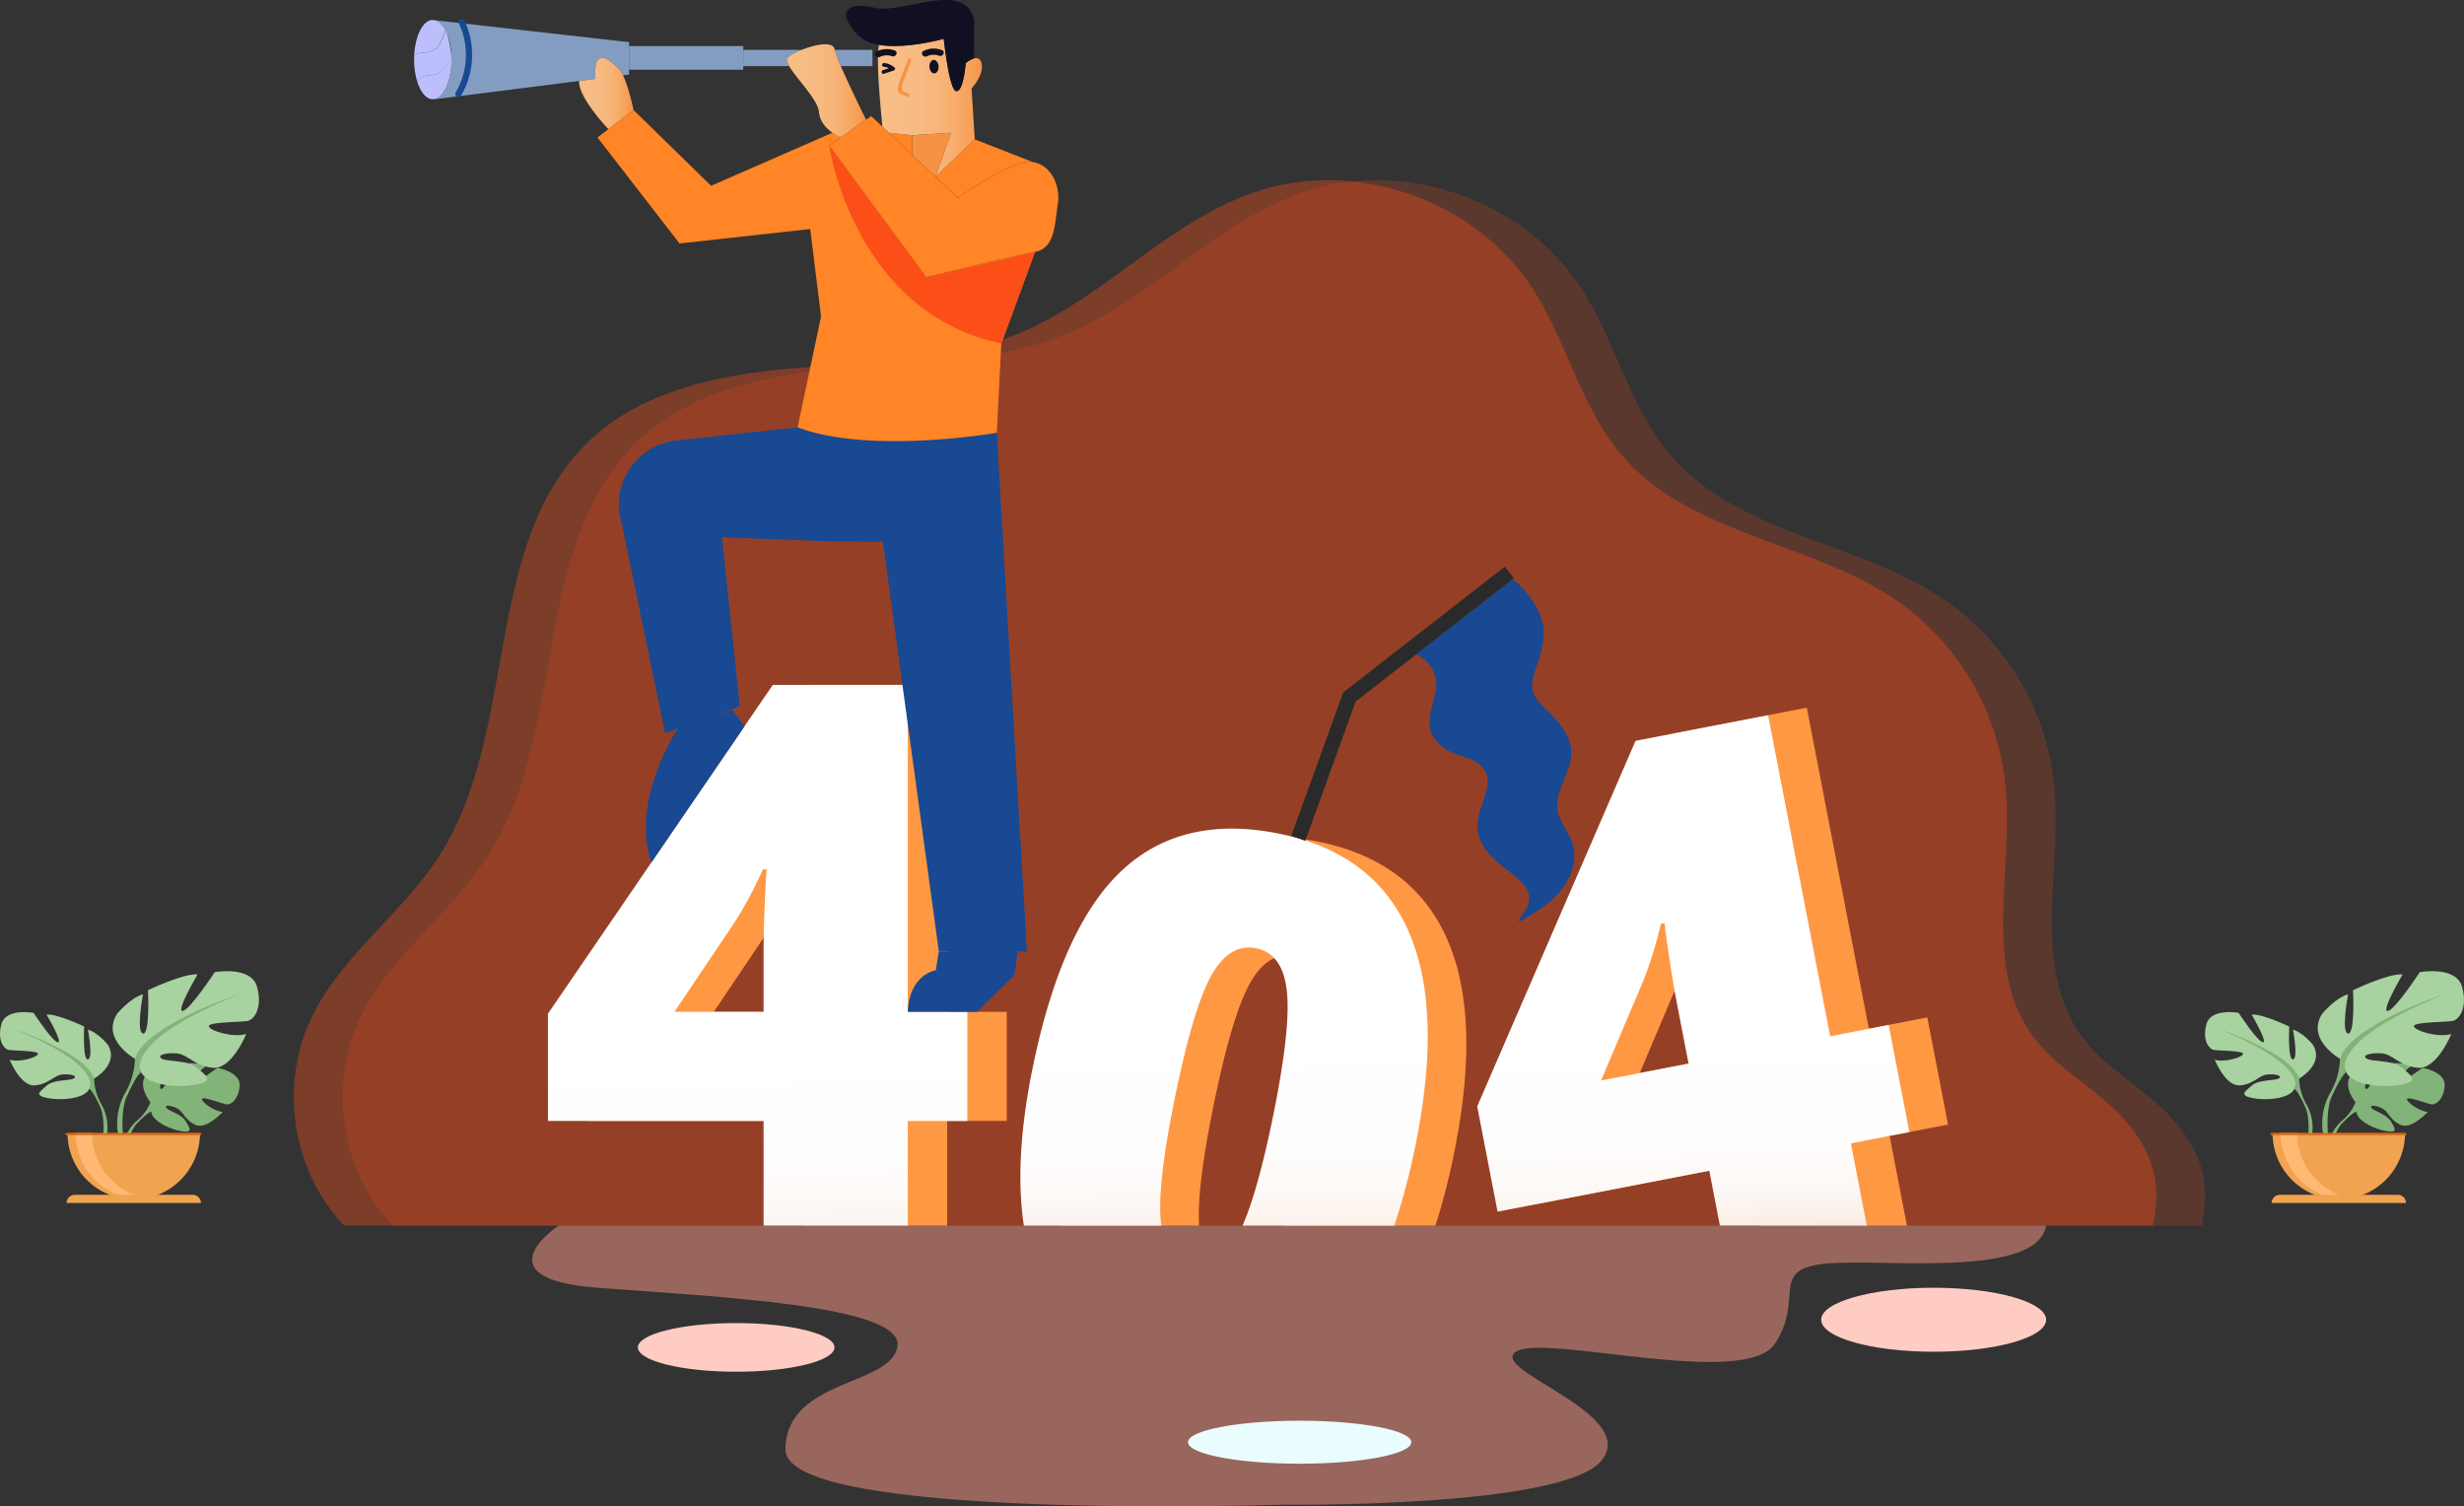 <svg xmlns="http://www.w3.org/2000/svg" xmlns:xlink="http://www.w3.org/1999/xlink" width="863.501" height="527.891" viewBox="0 0 863.501 527.891">
  <rect x="0" y="0" width="863.501" height="527.891" fill="#333333" stroke="none"/>
  <defs>
    <linearGradient id="linear-gradient" x1="0.509" y1="1.066" x2="0.5" y2="0.689" gradientUnits="objectBoundingBox">
      <stop offset="0" stop-color="#f9e6d9"/>
      <stop offset="0.121" stop-color="#fbf1ea"/>
      <stop offset="0.27" stop-color="#fdf9f6"/>
      <stop offset="0.475" stop-color="#fefdfd"/>
      <stop offset="1" stop-color="#fff"/>
    </linearGradient>
    <linearGradient id="linear-gradient-2" x1="0.506" y1="1.034" x2="0.496" y2="0.634" xlink:href="#linear-gradient"/>
    <linearGradient id="linear-gradient-3" y1="0.5" x2="1" y2="0.5" gradientUnits="objectBoundingBox">
      <stop offset="0" stop-color="#f7be86"/>
      <stop offset="0.329" stop-color="#f7bc83"/>
      <stop offset="0.545" stop-color="#f7b67a"/>
      <stop offset="0.728" stop-color="#f7ac6b"/>
      <stop offset="0.891" stop-color="#f79e56"/>
      <stop offset="1" stop-color="#f79244"/>
    </linearGradient>
    <linearGradient id="linear-gradient-6" x1="0.507" y1="1.067" x2="0.497" y2="0.553" xlink:href="#linear-gradient"/>
  </defs>
  <g id="error-page-img" transform="translate(-409.251 -190.173)">
    <g id="Group_170124" data-name="Group 170124" transform="translate(373.14 147.32)">
      <g id="OBJECTS" transform="translate(139.104 42.855)">
        <g id="Group_170108" data-name="Group 170108" transform="translate(0 63.165)">
          <path id="Path_85756" data-name="Path 85756" d="M223.626,457.822H156.738c-17.9-18.593-22.685-48.221-11.994-71.711,10.191-22.392,32.071-37.183,45.328-57.907,28.293-44.226,14.617-110.114,53.065-145.867,19.218-17.871,46.853-23.04,73.014-25.129s53.2-2.032,77.39-12.2c29.834-12.539,52.323-39.471,83.053-49.619,34.5-11.4,75.781,2.824,95.946,33.054,12.617,18.915,17.378,42.68,32.3,59.837,24.128,27.743,66.634,29.9,96.724,51.022A89.937,89.937,0,0,1,738.8,302.534c3.212,30.278-8.284,64.669,9.871,89.114,8.853,11.919,23.206,18.638,32.745,30.017,9.5,11.337,12.181,21.668,9.19,36.158Z" transform="translate(-139.104 -91.474)" fill="rgba(252,79,25,0.99)" opacity="0.37"/>
          <path id="Path_85757" data-name="Path 85757" d="M236.783,457.822H169.9c-17.9-18.593-22.687-48.221-12-71.711,10.191-22.392,32.072-37.183,45.329-57.907,28.291-44.226,14.617-110.114,53.063-145.867,19.218-17.871,46.853-23.04,73.014-25.129s53.2-2.032,77.391-12.2c29.834-12.539,52.323-39.471,83.052-49.619,34.506-11.4,75.783,2.824,95.946,33.054,12.618,18.915,17.378,42.68,32.3,59.837,24.128,27.743,66.633,29.9,96.726,51.022a89.936,89.936,0,0,1,37.233,63.231c3.212,30.278-8.282,64.669,9.871,89.114,8.853,11.919,23.206,18.638,32.745,30.017,9.5,11.337,12.181,21.668,9.191,36.158Z" transform="translate(-135.167 -91.474)" fill="rgba(252,79,25,0.2)"/>
        </g>
        <g id="Group_170109" data-name="Group 170109" transform="translate(89.033 240.004)">
          <path id="Path_85760" data-name="Path 85760" d="M365.243,380.4H344.374v36.68H293.825V380.4H218.258V342.816l78.807-115.229h47.309V342.168h20.869Zm-71.418-38.237v-22.03q0-6.223.453-16.786t.713-11.082h-1.425a136.9,136.9,0,0,1-9.98,18.664l-21,31.238Z" transform="translate(-204.454 -227.587)" fill="#ff9843"/>
          <path id="Path_85761" data-name="Path 85761" d="M354.617,380.412H333.749v36.682H283.2V380.412H207.633V342.824L286.439,227.6h47.31V342.177h20.868ZM283.2,342.177V320.142q0-6.223.453-16.786t.713-11.082H282.94a136.994,136.994,0,0,1-9.98,18.664l-21,31.238Z" transform="translate(-207.633 -227.584)" fill="url(#linear-gradient)"/>
        </g>
        <g id="Group_170110" data-name="Group 170110" transform="translate(414.693 248.01)">
          <path id="Path_85762" data-name="Path 85762" d="M620.172,379.831l-7.263-37.547-13.551,2.624-6.938,1.338-21.749-112.5-46.459,8.991L468.724,370.828l7.133,36.91,74.2-14.356,4.222,21.866h51.487l-6.08-31.454,6.938-1.338Zm-90.931-21.359-17.111,3.3,12.213-28.816,2.469-5.833a137.464,137.464,0,0,0,6.249-20.229l1.4-.26q-.156.546,1.4,11.017,1.559,10.446,2.741,16.565l4.183,21.632Z" transform="translate(-455.173 -233.749)" fill="#ff9843"/>
          <path id="Path_85763" data-name="Path 85763" d="M609.742,381.848l-7.263-37.534-20.488,3.963-21.762-112.5-32.9,6.353-13.551,2.624-55.489,128.1,7.133,36.9,13.551-2.624,60.647-11.719,3.716,19.228h51.487l-5.574-28.829,13.551-2.624Zm-82.279-49.5c.247,1.416.494,2.7.715,3.885l4.183,21.632L501.687,363.8l14.694-34.663a136.823,136.823,0,0,0,6.249-20.216l1.4-.273q-.156.565,1.4,11.017,1.12,7.449,2.034,12.684Z" transform="translate(-458.294 -233.142)" fill="url(#linear-gradient-2)"/>
        </g>
        <g id="Group_170115" data-name="Group 170115" transform="translate(42.128)">
          <g id="Group_170111" data-name="Group 170111" transform="translate(71.727 149.764)">
            <path id="Path_85764" data-name="Path 85764" d="M362.46,341.758H331.6l-19.609-143.55s-28.328-30.946-60.847-36.74l30.973-3.339,69.806,1.9Z" transform="translate(-219.436 -158.129)" fill="#184992"/>
            <path id="Path_85765" data-name="Path 85765" d="M245.776,240.038s-17.537,25.666-9.752,47.7l32.626-47.7-4.237-5.69Z" transform="translate(-224.556 -135.324)" fill="#184992"/>
            <path id="Path_85766" data-name="Path 85766" d="M315.572,299.468l-1.051,6.627s-9.3,1.3-9.816,14.577h24.18l13.139-12.826,1.226-8.379Z" transform="translate(-203.411 -115.84)" fill="#184992"/>
            <path id="Path_85767" data-name="Path 85767" d="M301.567,197.337,262.89,195.9l6.286,59.229-26.215,9.4-15.11-73.145a22.6,22.6,0,0,1,19.059-29.427l11.524-1.247h.013c32.519,5.794,60.847,36.74,60.847,36.74Z" transform="translate(-226.738 -157.36)" fill="#184992"/>
          </g>
          <g id="Group_170112" data-name="Group 170112" transform="translate(0 6.584)">
            <path id="Path_85768" data-name="Path 85768" d="M245.185,65.64v1.721l-2.1.269a8.167,8.167,0,0,0-1.686-2.588c-2.8-2.414-4.745-4.311-6.748-3.152-1.511.88-1.394,5.014-1.252,6.97l-5.7.726-50.534,6.408-.023-.094c3.279-.773,5.822-6.653,5.822-13.8,0-7.052-2.472-12.862-5.681-13.775l67.9,7.66V65.64Z" transform="translate(-169.852 -47.802)" fill="#839dc2"/>
            <path id="Path_85769" data-name="Path 85769" d="M182.587,52.056a7.047,7.047,0,0,0-.387.644c-.726,1.4-1.065,3.01-1.967,4.3a5.824,5.824,0,0,1-2.683,2.119,15.345,15.345,0,0,1-3.6.679,8.339,8.339,0,0,0-2.379.609c.387-6.747,3.047-11.994,6.314-12.171l1.055.118C180.35,48.752,181.614,50.087,182.587,52.056Z" transform="translate(-171.517 -47.829)" fill="#bdbffc"/>
            <path id="Path_85770" data-name="Path 85770" d="M184.638,60.183c-.837,1.113-1.237,2.507-2.015,3.655a6.59,6.59,0,0,1-3.95,2.695c-1.473.327-3.065.152-4.409.82a4.313,4.313,0,0,0-1.65,1.534,25.967,25.967,0,0,1-1.085-7.637c0-.586.012-1.16.059-1.723a8.434,8.434,0,0,1,2.394-.609,15.529,15.529,0,0,0,3.619-.679,5.855,5.855,0,0,0,2.7-2.119c.907-1.289,1.249-2.895,1.979-4.3a7.046,7.046,0,0,1,.39-.644C183.813,53.472,184.663,60.16,184.638,60.183Z" transform="translate(-171.53 -46.949)" fill="#bdbffc"/>
            <path id="Path_85771" data-name="Path 85771" d="M184.391,59.192c0,7.146-2.543,13.026-5.822,13.8a3.122,3.122,0,0,1-.738.094c-2.285,0-4.3-2.484-5.471-6.256A4.3,4.3,0,0,1,174,65.294c1.336-.668,2.917-.492,4.381-.82a6.548,6.548,0,0,0,3.925-2.695c.773-1.147,1.171-2.541,2-3.655.025-.023.036-.047.06-.07C184.379,58.43,184.391,58.8,184.391,59.192Z" transform="translate(-171.282 -44.891)" fill="#bdbffc"/>
            <path id="Path_85772" data-name="Path 85772" d="M260.313,56.315h20.43a17.266,17.266,0,0,0-4.768,2.6c-.644.6-.363,1.686.434,3.08h-16.1Z" transform="translate(-144.966 -45.412)" fill="#839dc2"/>
            <path id="Path_85773" data-name="Path 85773" d="M298.2,59.736V62H287.132A41.577,41.577,0,0,1,285,56.315h13.2Z" transform="translate(-137.579 -45.412)" fill="#839dc2"/>
            <path id="Path_85774" data-name="Path 85774" d="M269.529,62.306V63.56H229.514V55.278h40.015Z" transform="translate(-154.181 -45.722)" fill="#839dc2"/>
            <path id="Path_85775" data-name="Path 85775" d="M235.126,76.747l-8.809,6.7s-10.7-11.21-10.261-16.9l5.7-.726c-.142-1.957-.259-6.091,1.252-6.97,2-1.159,3.948.738,6.748,3.152a8.167,8.167,0,0,1,1.686,2.588C233.509,69,235.126,76.747,235.126,76.747Z" transform="translate(-158.212 -44.759)" fill="url(#linear-gradient-3)"/>
            <path id="Path_85776" data-name="Path 85776" d="M185.855,48.5c-.589-1.289-2.492-.188-1.909,1.089a26.017,26.017,0,0,1-1.184,24.189,1.1,1.1,0,0,0,1.9,1.1A28.348,28.348,0,0,0,185.855,48.5Z" transform="translate(-168.215 -47.923)" fill="#184992"/>
          </g>
          <g id="Group_170113" data-name="Group 170113" transform="translate(64.275 15.53)">
            <path id="Path_85777" data-name="Path 85777" d="M307.736,79.556V86.35l-8.13-7.684Z" transform="translate(-197.485 -47.671)" fill="#ff8526"/>
            <path id="Path_85778" data-name="Path 85778" d="M312.556,87.7l8.189,7.732,7.813,7.379s17.9-12.535,24.845-12.64a8.021,8.021,0,0,1,1.417.094c6.127.868,9.875,7.954,8.8,14.749-1.159,7.321-.948,15.427-8,16.739S317.5,130.6,317.5,130.6L283.494,84.475l4.007-2.8,8.926-6.243,1.8-1.265,3.924,3.7,2.272,2.144Z" transform="translate(-202.306 -49.017)" fill="#ff8526"/>
            <path id="Path_85779" data-name="Path 85779" d="M325.93,80.442l20.312,7.942a8.023,8.023,0,0,0-1.417-.094c-6.947.105-24.845,12.64-24.845,12.64l-7.813-7.379Z" transform="translate(-193.727 -47.139)" fill="#ff8526"/>
            <path id="Path_85780" data-name="Path 85780" d="M374.314,122.235l-11.8,32.12-1.581,31.276s-1.382.246-3.785.586c-11.245,1.6-44.946,5.446-66.019-2.484l8.211-38.855-3.8-30.643-45.8,5.06L221,82.161l3.83-2.917,8.809-6.7L260.8,99.076,303.317,80.5a15.793,15.793,0,0,0,2.882,1.663l-4.007,2.8L336.2,131.09S367.262,123.558,374.314,122.235Z" transform="translate(-221.003 -49.503)" fill="#ff8526"/>
            <path id="Path_85781" data-name="Path 85781" d="M299.837,81.224l-8.926,6.243A15.8,15.8,0,0,1,288.03,85.8c-2.015-1.441-4.393-3.818-4.686-7.169-.386-4.5-7.977-11.819-10.46-16.188-.8-1.394-1.078-2.484-.434-3.082a17.3,17.3,0,0,1,4.768-2.6c4.72-1.875,11.011-3.151,11.585-.234a2.259,2.259,0,0,0,.058.234,41.577,41.577,0,0,0,2.132,5.681C294.226,69.99,299.837,81.224,299.837,81.224Z" transform="translate(-205.716 -54.809)" fill="url(#linear-gradient-3)"/>
            <path id="Path_85782" data-name="Path 85782" d="M343.821,151.5c-52.03-11.041-60.327-69.4-60.327-69.4L317.5,128.264l38.116-8.889Z" transform="translate(-202.306 -46.643)" fill="rgba(252,79,25,0.99)"/>
          </g>
          <g id="Group_170114" data-name="Group 170114" transform="translate(151.422)">
            <path id="Path_85783" data-name="Path 85783" d="M330.283,60.195c1.1-.3,2.214-.082,2.658,1.675,1.032,4.018-3.479,8.845-3.479,8.845l1.113,17.839-13.764,13.109L322.2,86.246l-13.577.89-8.129-.89L298.221,84.1s-1.581-14.794-1.581-23.474a28.086,28.086,0,0,1,.292-4.768l.07-.422c9.513,1.606,22.714-2.107,22.714-2.107s1.85,18.016,4.381,18.332,3.316-9.793,3.316-9.793a8.634,8.634,0,0,1,2.87-1.673Z" transform="translate(-285.519 -39.721)" fill="url(#linear-gradient-3)"/>
            <path id="Path_85784" data-name="Path 85784" d="M332.949,50.233l-.105,13.1A8.634,8.634,0,0,0,329.974,65s-.786,10.1-3.316,9.793-4.381-18.332-4.381-18.332-13.2,3.713-22.714,2.107v-.012a12.774,12.774,0,0,1-7.333-3.349c-7.274-7.661-4.743-12.007,5.681-9.641S329.951,35.391,332.949,50.233Z" transform="translate(-288.08 -42.855)" fill="#111023"/>
            <path id="Path_85785" data-name="Path 85785" d="M319.44,78.666l-5.388,15.416-8.188-7.731V79.556Z" transform="translate(-282.759 -32.141)" fill="#f79244"/>
            <path id="Path_85786" data-name="Path 85786" d="M296.344,56.989a7.935,7.935,0,0,1,6.473-.383c1.345.485.331,2.463-1,1.984a5.46,5.46,0,0,0-4.265.261C296.291,59.485,295.067,57.63,296.344,56.989Z" transform="translate(-285.769 -38.895)" fill="#111023"/>
            <ellipse id="Ellipse_3435" data-name="Ellipse 3435" cx="1.597" cy="2.37" rx="1.597" ry="2.37" transform="translate(29.064 21.078) rotate(-2.993)" fill="#111023"/>
            <path id="Path_85787" data-name="Path 85787" d="M315.536,56.5a7.933,7.933,0,0,0-6.477.294c-1.288.622-.073,2.484,1.2,1.87a5.465,5.465,0,0,1,4.269-.186C315.85,58.978,316.873,57.005,315.536,56.5Z" transform="translate(-281.967 -38.938)" fill="#111023"/>
            <path id="Path_85788" data-name="Path 85788" d="M302.07,68.855c.709-3.357,2.445-6.774,3.617-10,.244-.672,1.234-.165.993.5l-2.218,6.1a13.867,13.867,0,0,0-.951,2.615c-.242,2.535.917,2.336,2.229,2.947.65.3.148,1.293-.5.993C303.629,71.26,301.583,71.159,302.07,68.855Z" transform="translate(-283.916 -38.163)" fill="#f79244"/>
            <path id="Path_85789" data-name="Path 85789" d="M302.148,61.412a7.013,7.013,0,0,0-3.547-1.556c-.817-.105-1.156,1.151-.327,1.258a6.13,6.13,0,0,1,1.9.564l-2.079.676c-.794.257-.461,1.514.335,1.255l3.423-1.112C302.27,62.36,302.556,61.739,302.148,61.412Z" transform="translate(-285.22 -37.771)" fill="#111023"/>
          </g>
        </g>
        <g id="Group_170116" data-name="Group 170116" transform="translate(83.521 429.513)">
          <path id="Path_85790" data-name="Path 85790" d="M733.936,373.453H212.619s-28.05,18.623,13.653,21.775,106.748,6.132,105.143,20.321-39.267,11.386-39.267,36.436,173.7,19.268,173.7,19.268,98.127,1.285,112.1-15.3-39.558-31.764-29.843-38.3,80.252,13.079,90.762-2.8-2.1-25.926,17.285-28.028S730.666,392.317,733.936,373.453Z" transform="translate(-203.391 -373.453)" fill="#ff9a88" opacity="0.5"/>
          <ellipse id="Ellipse_3437" data-name="Ellipse 3437" cx="39.414" cy="11.211" rx="39.414" ry="11.211" transform="translate(451.717 21.775)" fill="#ffccc3"/>
          <ellipse id="Ellipse_3438" data-name="Ellipse 3438" cx="34.451" cy="8.525" rx="34.451" ry="8.525" transform="translate(37.023 34.154)" fill="#ffccc3"/>
          <ellipse id="Ellipse_3439" data-name="Ellipse 3439" cx="39.129" cy="7.532" rx="39.129" ry="7.532" transform="translate(229.818 68.371)" fill="#e9fdff"/>
        </g>
        <g id="Group_170119" data-name="Group 170119" transform="translate(254.593 198.589)">
          <g id="Group_170117" data-name="Group 170117" transform="translate(0 91.806)">
            <path id="Path_85791" data-name="Path 85791" d="M481.578,304.605q-12.044-27.537-45.173-34.3-3.605-.741-7.055-1.169-29.232-3.7-48.213,13.953-21.242,19.722-31.363,69.26-6.2,30.343-3.456,52.5H394.6q-.916-12.94,5.093-42.3,6.489-31.746,12.862-42.887,3.7-6.47,8.38-8.536a11.675,11.675,0,0,1,7.263-.7q9.276,1.91,10.679,15.084,1.4,13.193-4.9,44.043-4.736,23.132-9.5,35.3h52.93a232.792,232.792,0,0,0,6.47-25.1q1.851-9.062,2.91-17.383Q491.329,326.9,481.578,304.605Z" transform="translate(-331.95 -265.739)" fill="#ff9843"/>
            <path id="Path_85792" data-name="Path 85792" d="M471.168,302.485q-10.816-24.73-38.7-32.714-3.138-.9-6.483-1.585-34.026-6.957-55.268,12.784-21.222,19.741-31.35,69.26-2.066,10.075-3.131,19.267-2.358,20.17.052,35.988H384.5c-.065-.312-.1-.624-.143-.948q-1.52-12.609,4.911-44.108,6.49-31.746,12.875-42.874,6.373-11.147,15.642-9.237a11.365,11.365,0,0,1,6.262,3.443c2.4,2.572,3.859,6.444,4.417,11.628q1.4,13.193-4.9,44.043-5.3,25.88-10.64,38.054H466.1a235.387,235.387,0,0,0,7.366-27.842Q483.192,330.016,471.168,302.485Z" transform="translate(-335.065 -266.374)" fill="url(#linear-gradient-6)"/>
          </g>
          <g id="Group_170118" data-name="Group 170118" transform="translate(94.952)">
            <path id="Path_85793" data-name="Path 85793" d="M486.154,199.815l-.325.247-33.948,26.426-21.19,16.487L413.048,291.8l-4.9-1.767,18.176-50.24,56.645-44.082Z" transform="translate(-408.15 -195.71)" fill="#2a2a2a"/>
          </g>
          <path id="Path_85794" data-name="Path 85794" d="M492.349,308.388c-3.859,4.586-9.12,7.73-14.278,10.783l-.351-.611c2.04-2.611,4.2-5.678,3.586-8.939-.429-2.222-2.066-3.989-3.742-5.483-2.845-2.507-6.015-4.625-8.731-7.263s-5.015-5.95-5.457-9.7c-.572-4.937,2.092-9.6,3.131-14.46a9.784,9.784,0,0,0-.221-5.859c-1.741-4.131-7-5.08-11.173-6.743-3.729-1.507-7.237-4.3-8.276-8.185-1.507-5.639,2.507-11.407,1.962-17.214a11.451,11.451,0,0,0-6.99-9.224l33.948-26.426c5.755,4.989,10.718,11.6,10.783,19.15.026,4.781-1.91,9.328-3.287,13.9a12.41,12.41,0,0,0-.676,5.652c.533,2.884,2.832,5.067,4.95,7.107,4.378,4.2,8.783,9.3,8.7,15.37-.078,6.808-5.885,12.875-4.872,19.6.65,4.3,3.963,7.73,5.288,11.862C498.468,297.423,496.208,303.8,492.349,308.388Z" transform="translate(-303.127 -194.708)" fill="#184992"/>
        </g>
      </g>
    </g>
    <g id="Group_166579" data-name="Group 166579" transform="translate(409.247 530.514)">
      <path id="Path_81022" data-name="Path 81022" d="M569.443,1186.69s-8.14,6.053-9.727,5.686,5.949-6.534,5.949-6.534c-2.836-1.364-11.651-.509-11.651-.509s-2.936,9.469-4.384,8.723,3.028-8.252,3.028-8.252c-3.159-.19-7.032,2.155-7.032,2.155-5.3,4.188.349,10.782.349,10.782a16.119,16.119,0,0,1-4.437,6.228,13.993,13.993,0,0,0-5.115,9.858l.868.078s1.376-5.887,3.877-8.671c.1-.1.239-.245.413-.421.407-.377.693-.661.885-.871,1.245-1.2,2.965-2.72,3.794-2.867a1.6,1.6,0,0,1-.035-.417c.011.133.023.271.035.417.284,3.332,6.749,6.243,10.727,6.841s2.748-1.036,1.378-3.461-5.708-3.509-6.7-4.625,1.056-1.119,3.453-.024,2.724,4.013,6.569,5.854,9.629-4.538,9.629-4.538c-3.064-.155-7.439-3.483-7.281-4.5s7.427,1.756,8.669,1.889,4.07-1.412,4.507-6.417S569.443,1186.69,569.443,1186.69Z" transform="translate(-493.234 -1152.816)" fill="#82b378"/>
      <g id="Group_166577" data-name="Group 166577" transform="translate(0 14.352)">
        <path id="Path_81023" data-name="Path 81023" d="M271.043,1084.67s8.991-5.035,4.8-11.868c0,0-3.356-4.2-6.953-5.275,0,0,1.918,10.19,0,10.429s-1.319-11.508-1.319-11.508-9.47-4.555-13.187-4.2c0,0,5.874,9.95,3.956,9.71s-8.511-10.309-8.511-10.309-9.71-1.8-11.268,3.956.959,8.631,2.4,8.991,10.669.24,10.429,1.438-6.473,3.117-9.95,2.038c0,0,3.836,9.47,8.871,8.991s6.593-3.6,9.71-3.836,5.394.6,3.836,1.438-6.833.275-9.35,2.415-4.555,3.459.12,4.418,13.067.36,14.745-3.237Z" transform="translate(-238.065 -1061.39)" fill="#a8d29f"/>
        <path id="Path_81024" data-name="Path 81024" d="M302.553,1128.99a19.123,19.123,0,0,1-2.4-8.751c-2.877-9.111-28.051-17.262-28.051-17.262,32.007,12.947,26.373,20.859,26.373,20.859.863.5,2.156,2.9,3.053,4.743.128.313.33.747.631,1.335h0c.122.266.219.484.287.636,1.648,4.123.775,11.244.775,11.244l1,.268a16.6,16.6,0,0,0-1.668-13.072Z" transform="translate(-267.177 -1096.96)" fill="#82b378"/>
      </g>
      <g id="Group_166578" data-name="Group 166578" transform="translate(39.49)">
        <path id="Path_81025" data-name="Path 81025" d="M518.678,992.931s-11.851-6.637-6.321-15.644c0,0,4.424-5.531,9.165-6.953,0,0-2.528,13.432,0,13.748s1.738-15.17,1.738-15.17,12.484-6,17.382-5.531c0,0-7.743,13.116-5.215,12.8s11.219-13.59,11.219-13.59,12.8-2.37,14.854,5.215-1.264,11.377-3.16,11.851-14.064.316-13.748,1.9,8.533,4.109,13.116,2.686c0,0-5.057,12.484-11.693,11.852s-8.691-4.741-12.8-5.057-7.111.79-5.056,1.9,9.007.362,12.325,3.184,6,4.559-.158,5.823-17.224.474-19.436-4.266Z" transform="translate(-510.887 -962.24)" fill="#a8d29f"/>
        <path id="Path_81026" data-name="Path 81026" d="M564.706,1017.06s-33.184,10.745-36.976,22.755a25.208,25.208,0,0,1-3.161,11.535,21.886,21.886,0,0,0-2.2,17.231l1.317-.354s-1.151-9.386,1.022-14.821c.089-.2.217-.487.378-.838h0c.4-.776.663-1.347.832-1.76,1.183-2.427,2.888-5.589,4.025-6.252C529.942,1044.56,522.515,1034.13,564.706,1017.06Z" transform="translate(-519.938 -1009.128)" fill="#82b378"/>
      </g>
      <path id="Path_81027" data-name="Path 81027" d="M424.787,1377.55A23.215,23.215,0,0,0,448,1354.342l-46.43,0a23.214,23.214,0,0,0,23.212,23.21Z" transform="translate(-377.905 -1297.584)" fill="#f1a34f"/>
      <path id="Path_81028" data-name="Path 81028" d="M447.216,1377.38a23.232,23.232,0,0,1-26.1-23.038h5.767a23.219,23.219,0,0,0,20.332,23.038Z" transform="translate(-394.621 -1297.583)" fill="#ffb973"/>
      <path id="Path_81029" data-name="Path 81029" d="M443.563,1503.69H402.22a2.864,2.864,0,0,0-2.864,2.864h47.071a2.864,2.864,0,0,0-2.864-2.864Z" transform="translate(-376.009 -1425.32)" fill="#f1a34f"/>
      <path id="Path_81030" data-name="Path 81030" d="M443.663,1354.34H396.654a.356.356,0,1,0,0,.712h47.009a.356.356,0,1,0,0-.712Z" transform="translate(-373.394 -1297.583)" fill="#d86713"/>
    </g>
    <g id="Group_170125" data-name="Group 170125" transform="translate(1182 530.514)">
      <path id="Path_81022-2" data-name="Path 81022" d="M569.443,1186.69s-8.14,6.053-9.727,5.686,5.949-6.534,5.949-6.534c-2.836-1.364-11.651-.509-11.651-.509s-2.936,9.469-4.384,8.723,3.028-8.252,3.028-8.252c-3.159-.19-7.032,2.155-7.032,2.155-5.3,4.188.349,10.782.349,10.782a16.119,16.119,0,0,1-4.437,6.228,13.993,13.993,0,0,0-5.115,9.858l.868.078s1.376-5.887,3.877-8.671c.1-.1.239-.245.413-.421.407-.377.693-.661.885-.871,1.245-1.2,2.965-2.72,3.794-2.867a1.6,1.6,0,0,1-.035-.417c.011.133.023.271.035.417.284,3.332,6.749,6.243,10.727,6.841s2.748-1.036,1.378-3.461-5.708-3.509-6.7-4.625,1.056-1.119,3.453-.024,2.724,4.013,6.569,5.854,9.629-4.538,9.629-4.538c-3.064-.155-7.439-3.483-7.281-4.5s7.427,1.756,8.669,1.889,4.07-1.412,4.507-6.417S569.443,1186.69,569.443,1186.69Z" transform="translate(-493.234 -1152.816)" fill="#82b378"/>
      <g id="Group_166577-2" data-name="Group 166577" transform="translate(0 14.352)">
        <path id="Path_81023-2" data-name="Path 81023" d="M271.043,1084.67s8.991-5.035,4.8-11.868c0,0-3.356-4.2-6.953-5.275,0,0,1.918,10.19,0,10.429s-1.319-11.508-1.319-11.508-9.47-4.555-13.187-4.2c0,0,5.874,9.95,3.956,9.71s-8.511-10.309-8.511-10.309-9.71-1.8-11.268,3.956.959,8.631,2.4,8.991,10.669.24,10.429,1.438-6.473,3.117-9.95,2.038c0,0,3.836,9.47,8.871,8.991s6.593-3.6,9.71-3.836,5.394.6,3.836,1.438-6.833.275-9.35,2.415-4.555,3.459.12,4.418,13.067.36,14.745-3.237Z" transform="translate(-238.065 -1061.39)" fill="#a8d29f"/>
        <path id="Path_81024-2" data-name="Path 81024" d="M302.553,1128.99a19.123,19.123,0,0,1-2.4-8.751c-2.877-9.111-28.051-17.262-28.051-17.262,32.007,12.947,26.373,20.859,26.373,20.859.863.5,2.156,2.9,3.053,4.743.128.313.33.747.631,1.335h0c.122.266.219.484.287.636,1.648,4.123.775,11.244.775,11.244l1,.268a16.6,16.6,0,0,0-1.668-13.072Z" transform="translate(-267.177 -1096.96)" fill="#82b378"/>
      </g>
      <g id="Group_166578-2" data-name="Group 166578" transform="translate(39.49)">
        <path id="Path_81025-2" data-name="Path 81025" d="M518.678,992.931s-11.851-6.637-6.321-15.644c0,0,4.424-5.531,9.165-6.953,0,0-2.528,13.432,0,13.748s1.738-15.17,1.738-15.17,12.484-6,17.382-5.531c0,0-7.743,13.116-5.215,12.8s11.219-13.59,11.219-13.59,12.8-2.37,14.854,5.215-1.264,11.377-3.16,11.851-14.064.316-13.748,1.9,8.533,4.109,13.116,2.686c0,0-5.057,12.484-11.693,11.852s-8.691-4.741-12.8-5.057-7.111.79-5.056,1.9,9.007.362,12.325,3.184,6,4.559-.158,5.823-17.224.474-19.436-4.266Z" transform="translate(-510.887 -962.24)" fill="#a8d29f"/>
        <path id="Path_81026-2" data-name="Path 81026" d="M564.706,1017.06s-33.184,10.745-36.976,22.755a25.208,25.208,0,0,1-3.161,11.535,21.886,21.886,0,0,0-2.2,17.231l1.317-.354s-1.151-9.386,1.022-14.821c.089-.2.217-.487.378-.838h0c.4-.776.663-1.347.832-1.76,1.183-2.427,2.888-5.589,4.025-6.252C529.942,1044.56,522.515,1034.13,564.706,1017.06Z" transform="translate(-519.938 -1009.128)" fill="#82b378"/>
      </g>
      <path id="Path_81027-2" data-name="Path 81027" d="M424.787,1377.55A23.215,23.215,0,0,0,448,1354.342l-46.43,0a23.214,23.214,0,0,0,23.212,23.21Z" transform="translate(-377.905 -1297.584)" fill="#f1a34f"/>
      <path id="Path_81028-2" data-name="Path 81028" d="M447.216,1377.38a23.232,23.232,0,0,1-26.1-23.038h5.767a23.219,23.219,0,0,0,20.332,23.038Z" transform="translate(-394.621 -1297.583)" fill="#ffb973"/>
      <path id="Path_81029-2" data-name="Path 81029" d="M443.563,1503.69H402.22a2.864,2.864,0,0,0-2.864,2.864h47.071a2.864,2.864,0,0,0-2.864-2.864Z" transform="translate(-376.009 -1425.32)" fill="#f1a34f"/>
      <path id="Path_81030-2" data-name="Path 81030" d="M443.663,1354.34H396.654a.356.356,0,1,0,0,.712h47.009a.356.356,0,1,0,0-.712Z" transform="translate(-373.394 -1297.583)" fill="#d86713"/>
    </g>
  </g>
</svg>
